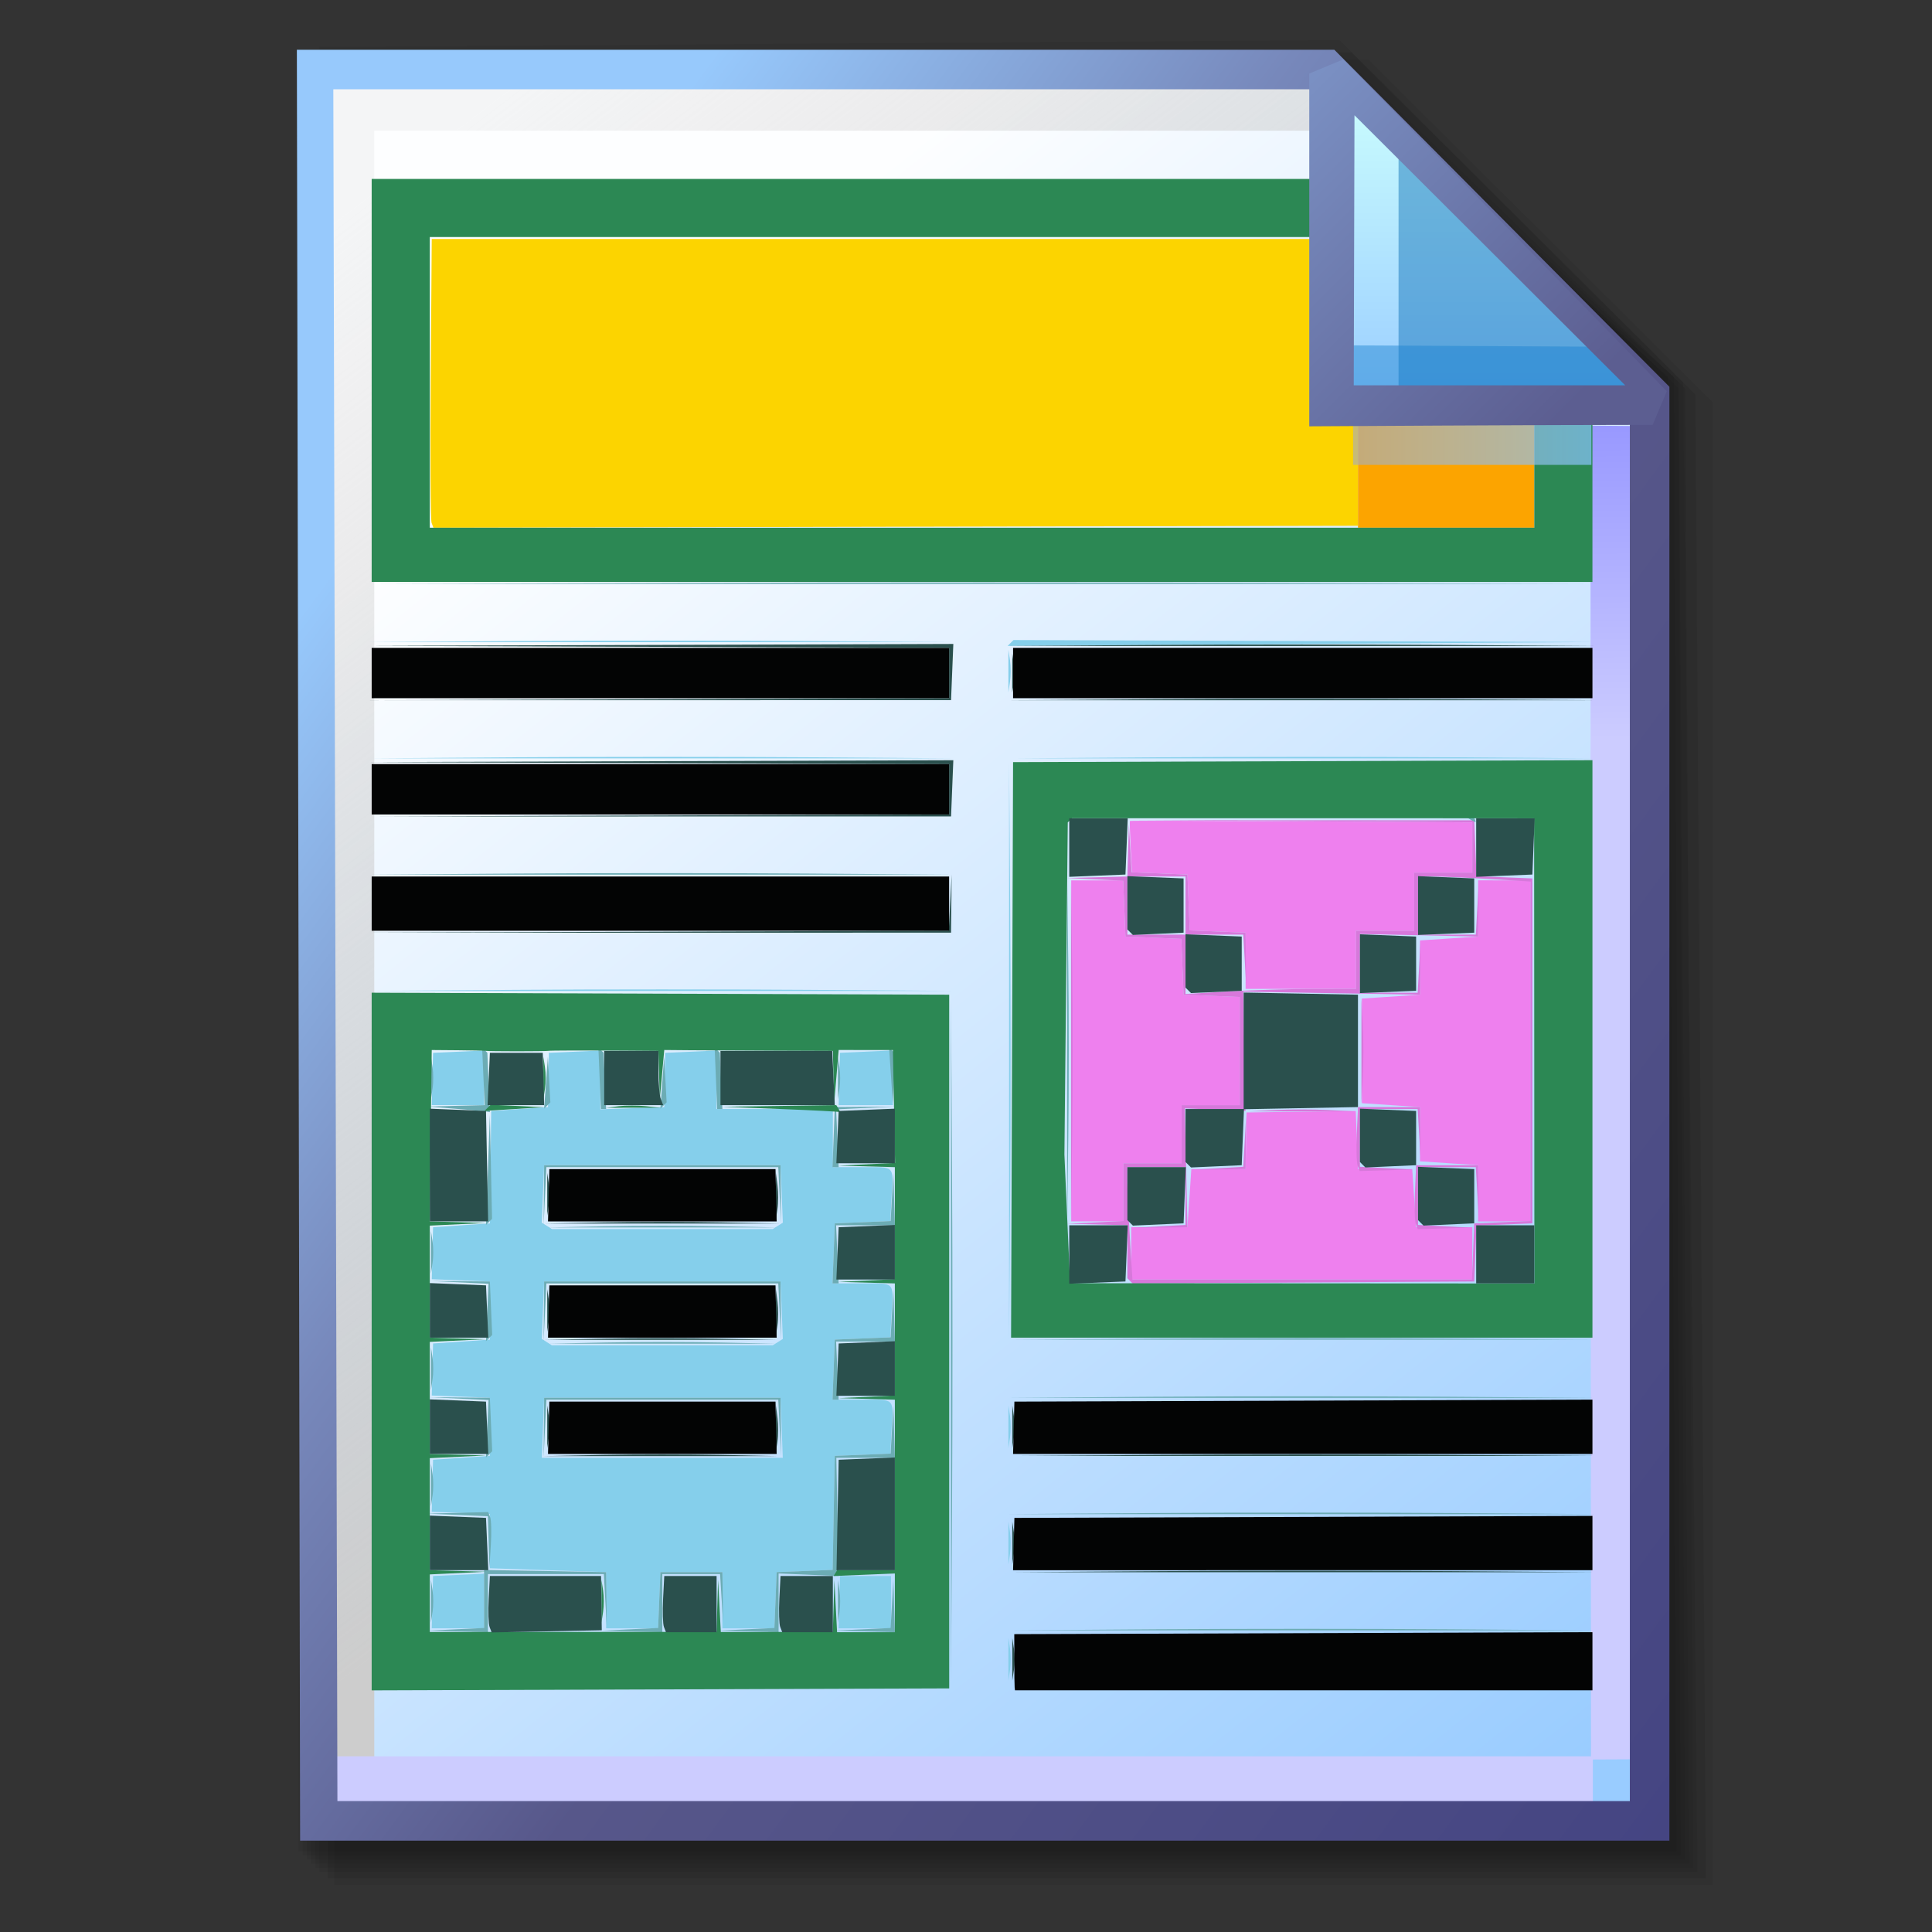 <?xml version="1.0" encoding="UTF-8" standalone="no"?>
<!-- Created with Inkscape (http://www.inkscape.org/) -->

<svg
   width="256mm"
   height="256mm"
   viewBox="0 0 256 256"
   version="1.1"
   id="svg1"
   inkscape:version="1.3.2 (091e20ef0f, 2023-11-25)"
   xml:space="preserve"
   sodipodi:docname="application-x-egon.svg"
   xmlns:inkscape="http://www.inkscape.org/namespaces/inkscape"
   xmlns:sodipodi="http://sodipodi.sourceforge.net/DTD/sodipodi-0.dtd"
   xmlns:xlink="http://www.w3.org/1999/xlink"
   xmlns="http://www.w3.org/2000/svg"
   xmlns:svg="http://www.w3.org/2000/svg"
   xmlns:rdf="http://www.w3.org/1999/02/22-rdf-syntax-ns#"
   xmlns:cc="http://creativecommons.org/ns#"
   xmlns:dc="http://purl.org/dc/elements/1.1/"><rect x="0" y="0" width="256" height="256" fill="#333333" stroke="none"/><defs
     id="defs1"><linearGradient
       id="linearGradient26"
       inkscape:collect="always"><stop
         style="stop-color:#7b91c4;stop-opacity:1;"
         offset="0"
         id="stop26" /><stop
         style="stop-color:#5c5e91;stop-opacity:1"
         offset="1"
         id="stop27" /></linearGradient><linearGradient
       id="linearGradient24"
       inkscape:collect="always"><stop
         style="stop-color:#c7fafe;stop-opacity:1;"
         offset="0"
         id="stop24" /><stop
         style="stop-color:#9acdff;stop-opacity:1"
         offset="1"
         id="stop25" /></linearGradient><linearGradient
       id="linearGradient22"
       inkscape:collect="always"><stop
         style="stop-color:#adaeae;stop-opacity:0.825;"
         offset="0"
         id="stop22" /><stop
         style="stop-color:#8ac5fe;stop-opacity:0.836;"
         offset="1"
         id="stop23" /></linearGradient><linearGradient
       id="linearGradient18"
       inkscape:collect="always"><stop
         style="stop-color:#9797ff;stop-opacity:1;"
         offset="0"
         id="stop18" /><stop
         style="stop-color:#ccccff;stop-opacity:1;"
         offset="0.3"
         id="stop20" /><stop
         style="stop-color:#ccccff;stop-opacity:1;"
         offset="1"
         id="stop19" /></linearGradient><linearGradient
       id="linearGradient16"
       inkscape:collect="always"><stop
         style="stop-color:#cdcdcd;stop-opacity:0.175;"
         offset="0"
         id="stop16" /><stop
         style="stop-color:#cdcdcd;stop-opacity:1;"
         offset="1"
         id="stop17" /></linearGradient><linearGradient
       id="linearGradient12"
       inkscape:collect="always"><stop
         style="stop-color:#fdfeff;stop-opacity:1;"
         offset="0"
         id="stop13" /><stop
         style="stop-color:#99ccff;stop-opacity:1;"
         offset="1"
         id="stop14" /></linearGradient><linearGradient
       id="linearGradient9"
       inkscape:collect="always"><stop
         style="stop-color:#97c9fc;stop-opacity:1;"
         offset="0"
         id="stop9" /><stop
         style="stop-color:#7788bb;stop-opacity:1"
         offset="0.25"
         id="stop12" /><stop
         style="stop-color:#57578a;stop-opacity:1"
         offset="0.5"
         id="stop11" /><stop
         style="stop-color:#444482;stop-opacity:1;"
         offset="1"
         id="stop10" /></linearGradient><linearGradient
       inkscape:collect="always"
       xlink:href="#linearGradient9"
       id="linearGradient10"
       x1="31.622"
       y1="100.24"
       x2="221.195"
       y2="240.29"
       gradientUnits="userSpaceOnUse" /><linearGradient
       inkscape:collect="always"
       xlink:href="#linearGradient12"
       id="linearGradient14"
       x1="73.583"
       y1="62.021"
       x2="207.03"
       y2="229.599"
       gradientUnits="userSpaceOnUse" /><linearGradient
       inkscape:collect="always"
       xlink:href="#linearGradient16"
       id="linearGradient17"
       x1="57.531"
       y1="26.421"
       x2="147.132"
       y2="144.341"
       gradientUnits="userSpaceOnUse" /><linearGradient
       inkscape:collect="always"
       xlink:href="#linearGradient18"
       id="linearGradient19"
       x1="209.825"
       y1="58.536"
       x2="210.583"
       y2="194.577"
       gradientUnits="userSpaceOnUse" /><linearGradient
       inkscape:collect="always"
       xlink:href="#linearGradient22"
       id="linearGradient23"
       x1="177.192"
       y1="58.991"
       x2="207.32"
       y2="58.991"
       gradientUnits="userSpaceOnUse" /><linearGradient
       inkscape:collect="always"
       xlink:href="#linearGradient24"
       id="linearGradient25"
       x1="176.32"
       y1="20.127"
       x2="176.32"
       y2="56.696"
       gradientUnits="userSpaceOnUse" /><linearGradient
       inkscape:collect="always"
       xlink:href="#linearGradient26"
       id="linearGradient27"
       x1="172.597"
       y1="13.512"
       x2="210.544"
       y2="51.286"
       gradientUnits="userSpaceOnUse" /></defs><sodipodi:namedview
     id="base"
     pagecolor="#ffffff"
     bordercolor="#000000"
     borderopacity="0.3"
     inkscape:pageopacity="0.0"
     inkscape:pageshadow="2"
     inkscape:zoom="0.98994949"
     inkscape:cx="505.07627"
     inkscape:cy="476.792"
     inkscape:document-units="mm"
     inkscape:showpageshadow="2"
     inkscape:pagecheckerboard="0"
     inkscape:deskcolor="#d1d1d1"
     inkscape:current-layer="g28"
     showguides="true"><sodipodi:guide
       position="92.475,162.188"
       orientation="0,-1"
       id="guide12"
       inkscape:locked="false" /><sodipodi:guide
       position="212.801,201.335"
       orientation="0,-1"
       id="guide27"
       inkscape:locked="false" /><sodipodi:guide
       position="177.333,251.791"
       orientation="1,0"
       id="guide28"
       inkscape:locked="false" /></sodipodi:namedview><g
     id="g28"
     transform="matrix(1.048,0,0,1.048,-6.407,-6.138)"><g
       id="g7"
       inkscape:label="shadow"
       style="display:inline"><path
         id="rect1"
         style="fill:#000000;fill-opacity:0.06;stroke-width:3.728;stroke-linecap:square"
         d="M 48.381,13.418 H 179.161 l 43.467,43.278 V 244.173 H 48.381 Z"
         sodipodi:nodetypes="cccccc" /><path
         id="path1"
         style="fill:#000000;fill-opacity:0.075;stroke-width:3.728;stroke-linecap:square"
         d="m 47.563,12.6 129.443,-0.134 43.467,43.278 1.336,187.61 H 47.563 Z"
         sodipodi:nodetypes="cccccc" /><path
         id="path2"
         style="fill:#000000;fill-opacity:0.06;stroke-width:3.728;stroke-linecap:square"
         d="m 46.494,11.793 128.976,-0.869 43.467,43.278 1.804,188.345 H 46.494 Z"
         sodipodi:nodetypes="cccccc" /><path
         id="path3"
         style="fill:#000000;fill-opacity:0.06;stroke-width:3.728;stroke-linecap:square"
         d="m 45.965,12.333 129.778,0.468 43.467,42.209 1.002,187.008 H 45.965 Z"
         sodipodi:nodetypes="cccccc" /><path
         id="path4"
         style="fill:#000000;fill-opacity:0.06;stroke-width:3.728;stroke-linecap:square"
         d="m 45.436,12.338 129.443,0.935 43.467,41.675 1.336,186.541 H 45.436 Z"
         sodipodi:nodetypes="cccccc" /><path
         id="path5"
         style="fill:#000000;fill-opacity:0.06;stroke-width:3.728;stroke-linecap:square"
         d="M 44.906,12.745 174.884,13.413 218.352,54.152 219.153,240.96 H 44.906 Z"
         sodipodi:nodetypes="cccccc" /><path
         id="path6"
         style="fill:#000000;fill-opacity:0.06;stroke-width:3.728;stroke-linecap:square"
         d="m 44.377,15.022 129.911,0.535 43.467,37.933 0.869,186.942 H 44.377 Z"
         sodipodi:nodetypes="cccccc" /><path
         id="path7"
         style="fill:#000000;fill-opacity:0.06;stroke-width:3.728;stroke-linecap:square"
         d="m 43.848,13.424 129.711,1.069 43.467,39.002 1.069,186.407 H 43.848 Z"
         sodipodi:nodetypes="cccccc" /></g><g
       id="g14"
       style="display:inline"><path
         style="color:#000000;fill:url(#linearGradient14);stroke-linecap:square;-inkscape-stroke:none"
         d="M 46.154,14.648 H 173.783 l 40.903,41.14 V 236.079 H 46.555 Z"
         id="path15"
         inkscape:label="headbgground" /><path
         id="rect16"
         style="display:inline;fill:url(#linearGradient17);fill-opacity:1;stroke-width:5;stroke-linecap:square"
         d="M 45.436,14.165 H 176.703 l 0.204,8.221 H 53.434 V 235.98 h -7.998 z"
         sodipodi:nodetypes="ccccccc" /><path
         id="rect17"
         style="fill:url(#linearGradient19);stroke-width:5;stroke-linecap:square"
         d="M 47.058,227.92 H 207.275 l -0.067,-168.246 7.317,0.067 0.067,168.547 -7.083,0.033 v 7.348 H 47.058 Z"
         sodipodi:nodetypes="ccccccccc" /><path
         style="color:#000000;fill:url(#linearGradient10);stroke-linecap:square;-inkscape-stroke:none"
         d="M 43.648,12.148 44.059,238.58 H 217.186 V 54.758 L 174.822,12.148 Z m 4.609,5 H 172.744 l 39.441,39.672 V 233.58 H 48.775 Z"
         id="path16"
         inkscape:label="headframe"
         sodipodi:nodetypes="cccccccccccc" /></g><g
       id="g109"
       transform="matrix(0.49,0,0,0.49,59.919,32.544)"
       style="display:inline"><path
         style="fill:#ee80ee"
         d="m 182.095,268.95 -0.002,-6.75 h 7.252 7.252 l 0.5,-7.5 0.5,-7.5 h 7 7 l 0.125,-7.308 0.125,-7.308 14.087,-0.192 14.087,-0.192 0.287,7.5 0.287,7.5 h 7 7 l 0.5,7.5 0.5,7.5 h 7.252 7.252 l -0.002,6.75 -0.002,6.75 h -44 -44 z m -15.498,-52.25 v -44 h 6.706 6.706 l 0.294,7.25 0.294,7.25 7.207,0.293 7.207,0.293 0.293,7.207 0.293,7.207 7.25,0.294 7.25,0.294 v 13.956 13.956 h -7.5 -7.5 v 7.5 7.5 h -7.5 -7.5 v 7.5 7.5 h -6.75 -6.75 z m 105,36.752 v -7.252 l -7.5,-0.5 -7.5,-0.5 v -7 -7 l -7.5,-0.5 -7.5,-0.5 v -13.5 -13.5 l 7.5,-0.5 7.5,-0.5 v -7 -7 l 7.5,-0.5 7.5,-0.5 v -7.252 -7.252 l 6.75,0.002 6.75,0.002 v 44 44 l -6.75,0.002 -6.75,0.002 z m -60,-60 v -7.252 l -7.207,-0.293 -7.207,-0.293 -0.293,-7.207 -0.293,-7.207 -7.167,-0.292 -7.167,-0.292 -0.333,-6.545 c -0.183,-3.6 -0.259,-6.618 -0.167,-6.708 0.091,-0.09 20.004,-0.041 44.25,0.108 l 44.084,0.27 v 6.48 6.48 h -7.5 -7.5 v 7.5 7.5 h -7.5 -7.5 v 7.5 7.5 l -14.25,0.002 -14.25,0.002 z"
         id="path117" /><path
         style="fill:#85cfeb"
         d="m 150.396,373.7 v -5.5 l 0.417,2.75 c 0.229,1.512 0.229,3.987 0,5.5 l -0.417,2.75 z M 1.766,358.95 l 0.17,-6.751 6.58,-0.296 6.58,-0.296 v 7.046 7.046 l -6.75,6.2e-4 -6.75,6.1e-4 z m 44.83,-0.499 v -7.252 l -15,-0.5 -15,-0.5 v -7 -7 l -7.5,-0.287 -7.5,-0.287 0.169,-6.713 0.169,-6.713 7.331,-0.5 7.331,-0.5 v -7.5 -7.5 l -7.5,-0.287 -7.5,-0.287 0.169,-6.713 0.169,-6.713 7.331,-0.5 7.331,-0.5 v -7.5 -7.5 l -7.5,-0.287 -7.5,-0.287 0.169,-6.713 0.169,-6.713 7.331,-0.5 7.331,-0.5 0.167,-14.5 0.167,-14.5 7.333,-0.5 7.333,-0.5 0.114,-7 0.114,-7 6.636,-0.296 6.636,-0.296 v 7.586 7.586 l 8.25,-0.29 8.25,-0.29 0.114,-7 0.114,-7 6.636,-0.296 6.636,-0.296 v 7.546 7.546 h 15 15 v 7.5 7.5 h 7.333 c 8.866,0 8.239,-0.59 7.833,7.371 l -0.333,6.545 -7.167,0.292 -7.167,0.292 -0.292,7.75 -0.292,7.75 h 7.375 c 8.914,0 8.281,-0.592 7.875,7.371 l -0.333,6.545 -7.167,0.292 -7.167,0.292 -0.292,7.75 -0.292,7.75 h 7.375 c 8.914,0 8.281,-0.592 7.875,7.371 l -0.333,6.545 -7.167,0.292 -7.167,0.292 -0.276,14.707 -0.276,14.707 -7.224,0.293 -7.224,0.293 -0.294,7.25 -0.294,7.25 -6.706,5.3e-4 -6.706,5.2e-4 v -7.251 -7.251 h -8 -8 l -0.294,7.25 -0.294,7.25 -6.706,0.002 -6.706,0.002 z m 45.292,-44.502 -0.292,-7.75 h -30.5 -30.5 l -0.292,7.75 -0.292,7.75 h 31.084 31.084 z m -0.995,-22.103 1.297,-0.823 -0.297,-7.412 -0.297,-7.412 h -30.5 -30.5 l -0.297,7.412 -0.297,7.412 1.297,0.823 1.297,0.823 h 28.5 28.5 z m 0,-30 1.297,-0.823 -0.297,-7.412 -0.297,-7.412 h -30.5 -30.5 l -0.297,7.412 -0.297,7.412 1.297,0.823 1.297,0.823 h 28.5 28.5 z m 15.876,97.104 0.173,-6.751 h 6.577 6.577 v 0.75 c 0,0.412 0,3.45 0,6.75 v 6 l -6.75,6.2e-4 -6.75,6.1e-4 z m 43.627,-15.251 v -5.5 l 0.417,2.75 c 0.229,1.512 0.229,3.987 0,5.5 l -0.417,2.75 z m 0,-30 v -5.5 l 0.417,2.75 c 0.229,1.512 0.229,3.987 0,5.5 l -0.417,2.75 z m 0.175,-97 v -74.5 l 0.275,37.25 c 0.151,20.488 0.151,54.013 0,74.5 l -0.275,37.25 z m -148.805,7.251 0.17,-6.751 6.58,-0.296 6.58,-0.296 v 7.046 7.046 l -6.75,6.2e-4 -6.75,6.1e-4 z m 105,0 0.17,-6.751 6.496,-0.294 6.496,-0.294 0.334,7.046 0.334,7.046 -7,-0.002 -7,-0.002 z M 23.42,200.95 c 20.803,-0.151 54.553,-0.151 75,1.5e-4 l 37.176,0.275 -75,-1.5e-4 -75,-1.6e-4 z m -0.074,-60 c 20.762,-0.151 54.737,-0.151 75.5,0 l 37.75,0.274 h -75.5 -75.5 z m 166.074,-7e-5 c 20.803,-0.151 54.553,-0.151 75,1.5e-4 l 37.176,0.275 -75,-1.5e-4 -75,-1.6e-4 z m -39.024,-22.25 v -5.5 l 0.417,2.75 c 0.229,1.512 0.229,3.987 0,5.5 l -0.417,2.75 z m 0.557,-7.256 0.757,-0.756 74.944,0.257 74.944,0.257 -75.7,0.5 -75.7,0.5 z M 23.42,110.95 c 20.803,-0.151 54.553,-0.151 75,1.5e-4 l 37.176,0.275 -75,-1.5e-4 -75,-1.6e-4 z"
         id="path116" /><path
         style="fill:#d778db"
         d="m 181.773,276.043 -0.677,-0.677 v -6.833 -6.833 l -7.75,-0.199 -7.75,-0.199 7.25,-0.345 7.25,-0.345 v -7.456 -7.456 h 7.5 7.5 v -7.5 -7.5 h 7.5 7.5 v -13.956 -13.956 l -7.25,-0.294 -7.25,-0.294 -0.293,-7.207 -0.293,-7.207 -7.207,-0.293 -7.207,-0.293 -0.293,-7.207 -0.293,-7.207 -7.207,-0.344 -7.207,-0.344 7.75,-0.199 7.75,-0.199 0.193,-6.75 0.193,-6.75 0.354,6.207 0.354,6.207 7.203,0.293 7.203,0.293 0.293,7.207 0.293,7.207 7.207,0.293 7.207,0.293 0.074,6.754 0.074,6.754 -0.37,-6.504 -0.37,-6.504 h -7.454 -7.454 v 7.653 7.653 l 11.25,-0.648 c 6.188,-0.357 16.087,-0.65 22,-0.653 l 10.75,-0.005 v -7.5 -7.5 h 7.5 7.5 v -7.5 -7.5 h 7.5 7.5 v -6.489 -6.489 l -43.75,-0.277 -43.75,-0.277 44,0.016 44,0.016 0.293,7.207 0.293,7.207 7.207,0.293 7.207,0.293 v 44.5 44.5 l -7.207,0.293 -7.207,0.293 -0.293,7.207 -0.293,7.207 -44.073,0.26 -44.073,0.26 z m 88.529,-7.594 0.294,-7.25 7.25,-0.294 7.25,-0.294 v -43.804 -43.804 l -10.656,-0.652 c -5.861,-0.359 -12.386,-0.652 -14.5,-0.652 h -3.844 v 7.5 7.5 h 7.454 7.454 l 0.37,-6.504 0.37,-6.504 -0.074,6.754 -0.074,6.754 -15.25,-0.331 -15.25,-0.331 v 7.581 7.581 h 7.454 7.454 l 0.375,-6.75 0.375,-6.75 -0.08,7 -0.08,7 -22.8,-0.392 -22.8,-0.392 0.3,15.392 0.3,15.392 -7.834,-0.329 -7.834,-0.329 0.334,15.329 0.334,15.329 -7,0.08 -7,0.08 6.75,-0.375 6.75,-0.375 v -7.454 -7.454 h -7.5 -7.5 v 3.844 c 0,2.114 0.293,8.639 0.652,14.5 l 0.652,10.656 h 43.804 43.804 z m -14.787,-7.099 c -0.285,-0.742 -0.383,-4.455 -0.219,-8.25 l 0.299,-6.901 h 8 8 l 0.068,6.5 0.068,6.5 -0.364,-6.25 -0.364,-6.25 h -7.454 -7.454 v 7.454 7.454 l 6.75,0.35 6.75,0.35 -6.781,0.196 -6.781,0.196 z m -50.714,-14.377 6.205,-0.363 0.374,-6.705 0.374,-6.705 -0.08,7 -0.08,7 -6.5,0.068 -6.5,0.068 z m 35.714,-0.623 c -0.285,-0.742 -0.383,-4.455 -0.219,-8.25 l 0.299,-6.901 h 8 8 l 0.068,6.5 0.068,6.5 -0.364,-6.25 -0.364,-6.25 h -7.454 -7.454 v 7.454 7.454 l 6.75,0.35 6.75,0.35 -6.781,0.196 -6.781,0.196 z M 219.346,231.958 c 3.712,-0.192 9.787,-0.192 13.5,0 l 6.75,0.35 h -13.5 -13.5 z m 22.142,-15.258 v -13.5 l 0.35,6.75 c 0.192,3.712 0.192,9.787 0,13.5 l -0.35,6.75 z m -45.392,-37.5 v -7.5 h -7.5 -7.5 v 7.5 7.5 h 7.5 7.5 z m -29.541,37.5 v -43.5 l 0.29,21.75 c 0.16,11.963 0.16,31.538 0,43.5 l -0.29,21.75 z"
         id="path115" /><path
         style="fill:#fcd400"
         d="M 1.554,80.449 C 1.288,79.756 1.189,62.992 1.334,43.195 L 1.596,7.2 h 119.5 119.5 v 37 37 L 121.317,81.454 2.037,81.708 Z M 279.559,12.45 l -4.962,-5.25 5.25,4.962 c 2.888,2.729 5.25,5.092 5.25,5.25 0,0.746 -0.926,-0.084 -5.538,-4.962 z"
         id="path114" /><path
         style="fill:#6cacb4"
         d="m 135.575,291.7 v -88.5 l 0.271,44.25 c 0.149,24.337 0.149,64.162 0,88.5 l -0.271,44.25 z m -127.729,74.257 7.25,-0.345 v -7.482 -7.482 l 15.75,0.275 15.75,0.275 0.08,7 0.08,7 -0.375,-6.75 -0.375,-6.75 h -14.954 -14.954 v 7.5 7.5 l -7.75,-0.199 -7.75,-0.199 z m 44.957,8.6e-4 7.207,-0.344 0.293,-7.207 0.293,-7.207 h 8 8 l 0.084,6.5 0.084,6.5 -0.382,-6.25 -0.382,-6.25 h -7.452 -7.452 v 7.5 7.5 l -7.75,-0.199 -7.75,-0.199 z m 30,0 7.207,-0.344 0.293,-7.207 0.293,-7.207 7.224,-0.293 7.224,-0.293 0.276,-14.707 0.276,-14.707 7.203,-0.293 7.203,-0.293 0.354,-6.207 0.354,-6.207 0.193,6.75 0.193,6.75 h -7.549 -7.549 l 0.299,15.25 0.299,15.25 -7.75,-0.326 -7.75,-0.326 v 7.576 7.576 l -7.75,-0.199 -7.75,-0.199 z m 29.996,8e-5 7.203,-0.344 0.354,-6.207 0.354,-6.207 0.193,6.75 0.193,6.75 -7.75,-0.199 -7.75,-0.199 z m 75.547,-0.008 c 20.762,-0.151 54.737,-0.151 75.5,0 l 37.75,0.274 h -75.5 -75.5 z M 1.396,358.7 v -5.5 l 0.417,2.75 c 0.229,1.512 0.229,3.987 0,5.5 l -0.417,2.75 z m 105,0 v -5.5 l 0.417,2.75 c 0.229,1.512 0.229,3.987 0,5.5 l -0.417,2.75 z m -90.111,-15.208 -0.189,-6.708 -7.75,-0.341 -7.75,-0.341 7.781,-0.201 7.781,-0.201 0.523,1.362 c 0.287,0.749 0.358,4.012 0.158,7.25 l -0.365,5.888 z m 172.061,-7.542 c 20.762,-0.151 54.737,-0.151 75.5,0 l 37.75,0.274 h -75.5 -75.5 z M 1.396,328.7 v -5.5 l 0.417,2.75 c 0.229,1.512 0.229,3.987 0,5.5 l -0.417,2.75 z m 14.528,-14.502 0.327,-7.411 -7.581,-0.361 -7.581,-0.361 7.753,0.068 7.753,0.068 0.299,6.901 0.299,6.901 -0.799,0.804 -0.799,0.804 z m 14.605,-0.245 0.068,-7.753 h 30.5 30.5 l 0.063,7.5 0.063,7.5 -0.355,-7.25 -0.355,-7.25 H 61.096 31.181 l -0.36,7.503 -0.36,7.503 z m 74.776,-15.003 0.292,-7.75 7.203,-0.293 7.203,-0.293 0.354,-6.207 0.354,-6.207 0.193,6.75 0.193,6.75 h -7.579 -7.579 l 0.329,7.502 0.329,7.502 -0.792,-0.002 -0.792,-0.002 z m 83.042,7 c 20.762,-0.151 54.737,-0.151 75.5,0 l 37.75,0.274 h -75.5 -75.5 z M 1.396,298.7 v -5.5 l 0.417,2.75 c 0.229,1.512 0.229,3.987 0,5.5 l -0.417,2.75 z M 46.346,291.952 c 8.113,-0.168 21.387,-0.168 29.5,0 l 14.75,0.306 h -29.5 -29.5 z m -30.423,-7.754 0.327,-7.411 -7.581,-0.361 -7.581,-0.361 7.753,0.068 7.753,0.068 0.299,6.901 0.299,6.901 -0.799,0.804 -0.799,0.804 z m 14.605,-0.245 0.068,-7.753 h 30.5 30.5 l 0.063,7.5 0.063,7.5 -0.355,-7.25 -0.355,-7.25 H 61.096 31.181 l -0.36,7.503 -0.36,7.503 z m 157.818,6.997 c 20.762,-0.151 54.737,-0.151 75.5,0 l 37.75,0.274 h -75.5 -75.5 z m -83.042,-22 0.292,-7.75 7.203,-0.293 7.203,-0.293 0.354,-6.207 0.354,-6.207 0.193,6.75 0.193,6.75 h -7.579 -7.579 l 0.329,7.502 0.329,7.502 -0.792,-0.002 -0.792,-0.002 z m -103.908,-0.25 v -5.5 l 0.417,2.75 c 0.229,1.512 0.229,3.987 0,5.5 l -0.417,2.75 z M 46.346,261.952 c 8.113,-0.168 21.387,-0.168 29.5,0 l 14.75,0.306 h -29.5 -29.5 z m -30.254,-14.549 0.496,-14.203 0.284,13.42 0.284,13.42 -0.78,0.783 -0.78,0.783 z m 14.436,6.55 0.068,-7.753 h 30.5 30.5 l 0.063,7.5 0.063,7.5 -0.355,-7.25 -0.355,-7.25 H 61.096 31.181 l -0.36,7.503 -0.36,7.503 z M 165.556,216.7 v -44.5 l 0.289,22.25 c 0.159,12.238 0.159,32.263 0,44.5 l -0.289,22.25 z m -60.252,22.25 0.292,-7.75 7.753,-0.068 7.753,-0.068 -7.581,0.361 -7.581,0.361 0.327,7.459 0.327,7.459 -0.792,-0.002 -0.792,-0.002 z m -96.708,-7.25 -8,-0.633 7.329,-0.183 7.329,-0.183 -0.329,-7.455 -0.329,-7.455 0.675,0.705 0.675,0.705 0.325,7.752 c 0.179,4.264 0.325,7.669 0.325,7.567 0,-0.102 -3.6,-0.471 -8,-0.819 z m 22.487,-6.796 0.487,-6.704 0.317,5.896 0.317,5.896 -0.804,0.809 -0.804,0.809 z m 13.839,-1.159 -0.326,-7.955 0.672,0.705 0.672,0.705 0.328,7.252 0.328,7.252 -0.674,-0.002 -0.674,-0.002 z m 16.161,1.159 0.487,-6.704 0.317,5.896 0.317,5.896 -0.804,0.809 -0.804,0.809 z m 13.839,-1.159 -0.326,-7.955 0.672,0.705 0.672,0.705 0.328,7.252 0.328,7.252 -0.674,-0.002 -0.674,-0.002 z m 45.163,-0.75 -0.489,-7.205 0.802,0.806 0.802,0.806 -0.313,6.398 -0.313,6.398 z M 1.396,223.7 v -5.5 l 0.417,2.75 c 0.229,1.512 0.229,3.987 0,5.5 l -0.417,2.75 z m 105,0 v -5.5 l 0.417,2.75 c 0.229,1.512 0.229,3.987 0,5.5 l -0.417,2.75 z m -82.976,-52.75 c 20.803,-0.151 54.553,-0.151 75,1.5e-4 l 37.176,0.275 -75,-1.5e-4 -75,-1.6e-4 z m 245.676,-14.25 -1.5,-0.969 1.191,-0.015 c 0.655,-0.008 1.469,0.435 1.809,0.985 0.767,1.242 0.421,1.242 -1.5,0 z M 64.925,95.95 c 43.631,-0.144 114.731,-0.144 158,3.7e-5 l 78.671,0.262 -158,-3.8e-5 -158,-3.7e-5 z M 293.096,26.2 c -4.097,-4.125 -7.225,-7.5 -6.95,-7.5 0.275,0 3.852,3.375 7.95,7.5 4.097,4.125 7.225,7.5 6.95,7.5 -0.275,0 -3.852,-3.375 -7.95,-7.5 z m -27,-27 c -4.097,-4.125 -7.225,-7.5 -6.95,-7.5 0.275,0 3.852,3.375 7.95,7.5 4.097,4.125 7.225,7.5 6.95,7.5 -0.275,0 -3.852,-3.375 -7.95,-7.5 z"
         id="path113" /><path
         style="fill:#fca400"
         d="M 240.596,44.2 V 6.7 h 16.529 16.529 l 6.221,6.277 6.221,6.277 v 31.223 31.223 h -22.75 -22.75 z"
         id="path112" /><path
         style="fill:#2c8854"
         d="m -13.904,291.7 v -90.013 l 74.511,0.256 74.511,0.256 v 89.5 89.5 l -74.511,0.256 -74.511,0.256 z m 89.196,68.204 0.196,-6.704 0.349,6.725 0.349,6.725 14.455,-0.012 14.455,-0.012 0.196,-6.713 0.196,-6.713 0.35,6.75 0.35,6.75 h 7.454 7.454 v -7.576 -7.576 l -7.908,0.326 -7.908,0.326 0.467,-0.75 0.467,-0.75 h 7.441 7.441 v -22 -22 l -7.25,-0.199 -7.25,-0.199 7.25,-0.345 7.25,-0.345 v -14.456 -14.456 l -7.25,-0.199 -7.25,-0.199 7.25,-0.345 7.25,-0.345 v -14.456 -14.456 l -7.25,-0.199 -7.25,-0.199 7.276,-0.346 7.276,-0.346 -0.276,-14.568 -0.276,-14.568 -7,-0.003 -7,-0.003 -0.573,6.866 -0.573,6.866 -0.177,-6.75 -0.177,-6.75 -15,-0.056 c -8.25,-0.031 -18.038,-0.083 -21.75,-0.116 l -6.75,-0.06 -0.577,6.366 -0.577,6.366 -0.173,-6.25 -0.173,-6.25 -7.5,-0.056 c -11.686,-0.087 -20.452,-0.066 -21,0.05 -0.275,0.058 -3.875,0.106 -8,0.106 -4.125,0 -7.725,-0.048 -8,-0.106 -0.275,-0.058 -3.538,-0.131 -7.25,-0.162 l -6.75,-0.056 -0.269,22.112 -0.269,22.112 7.269,0.199 7.269,0.199 -7.25,0.345 -7.25,0.345 v 14.456 14.456 l 7.25,0.199 7.25,0.199 -7.25,0.345 -7.25,0.345 v 14.456 14.456 l 7.25,0.199 7.25,0.199 -7.25,0.345 -7.25,0.345 v 14.456 14.456 l 7.25,0.199 7.25,0.199 -7.25,0.345 -7.25,0.345 v 7.428 7.428 l 37,-0.018 37,-0.018 z m -29.896,-1.204 v -5.5 l 0.417,2.75 c 0.229,1.512 0.229,3.987 0,5.5 l -0.417,2.75 z m -29.405,-127.299 0.804,-0.799 6.901,0.309 6.901,0.309 -7.705,0.49 -7.705,0.49 z m 75.606,0.299 -15,-0.582 14.691,-0.209 14.691,-0.209 0.618,1 c 0.34,0.55 0.479,0.906 0.309,0.791 -0.17,-0.115 -7.059,-0.471 -15.309,-0.791 z m -41.772,-0.722 c 1.775,-0.221 4.925,-0.225 7,-0.008 l 3.772,0.394 -7,0.008 -7,0.008 z m -19.428,-7.278 v -5.5 l 0.417,2.75 c 0.229,1.512 0.229,3.987 0,5.5 l -0.417,2.75 z m 120.944,-7.25 0.256,-74.25 74.75,-0.256 74.75,-0.256 v 74.506 74.506 h -75.006 -75.006 z m 134.741,0.26 -0.035,-60.01 -8.224,-0.019 c -4.523,-0.011 -31.354,-0.018 -59.624,-0.017 l -51.4,0.003 -0.543,0.543 -0.543,0.543 -0.434,42.847 -0.434,42.847 0.732,16.601 0.732,16.601 59.904,0.035 59.904,0.035 z M -13.904,43.7 V -8.3 H 122.371 258.646 l 7.45,7.5 7.45,7.5 H 137.321 1.096 v 37.5 37.5 h 142.5 142.5 V 50.475 19.25 l 7.5,7.45 7.5,7.45 v 30.775 30.775 h -157.5 -157.5 z"
         id="path111" /><path
         style="fill:#2a504d"
         d="m 151.396,373.7 v -5.5 l 0.417,2.75 c 0.229,1.512 0.229,3.987 0,5.5 l -0.417,2.75 z M 16.522,365.365 c -0.293,-0.764 -0.396,-4.039 -0.229,-7.278 l 0.304,-5.888 h 14.343 14.343 l 0.094,7 0.094,7 -14.208,0.278 -14.208,0.278 z m 44.989,-0.028 c -0.287,-0.749 -0.386,-4.012 -0.219,-7.25 l 0.304,-5.888 h 6.75 6.75 v 0.75 c 0,0.412 0,3.675 0,7.25 v 6.5 h -6.531 -6.531 z m 30,0 c -0.287,-0.749 -0.386,-4.012 -0.219,-7.25 l 0.304,-5.888 h 6.75 6.75 v 0.75 c 0,0.412 0,3.675 0,7.25 v 6.5 h -6.531 -6.531 z m 97.909,-14.388 c 20.803,-0.151 54.553,-0.151 75,1.5e-4 l 37.176,0.275 -75,-1.5e-4 -75,-1.6e-4 z M 1.096,343.656 v -7.044 l 7.25,0.294 7.25,0.294 0.296,6.75 0.296,6.75 H 8.642 1.096 Z m 105.223,-7.206 0.277,-14.25 7.25,-0.294 7.25,-0.294 v 14.544 14.544 h -7.527 -7.527 z m 45.077,7.25 v -5.5 l 0.417,2.75 c 0.229,1.512 0.229,3.987 0,5.5 l -0.417,2.75 z M 45.908,320.951 c 8.421,-0.167 21.921,-0.167 30,8.1e-4 l 14.688,0.305 -30,-8.1e-4 -30,-8.1e-4 z m 143.512,-10e-4 c 20.803,-0.151 54.553,-0.151 75,1.5e-4 l 37.176,0.275 -75,-1.5e-4 -75,-1.6e-4 z M 1.096,313.656 v -7.044 l 7.25,0.294 7.25,0.294 0.296,6.75 0.296,6.75 H 8.642 1.096 Z m 89.31,0.544 0.01,-6 0.405,3.268 c 0.223,1.797 0.218,4.497 -0.01,6 l -0.415,2.732 z m -59.01,-0.5 v -5.5 l 0.417,2.75 c 0.229,1.512 0.229,3.987 0,5.5 l -0.417,2.75 z m 120,0 v -5.5 l 0.417,2.75 c 0.229,1.512 0.229,3.987 0,5.5 l -0.417,2.75 z m -45.095,-14.75 0.296,-6.75 7.25,-0.294 7.25,-0.294 v 7.044 7.044 h -7.546 -7.546 z m -60.392,-7.998 c 8.421,-0.167 21.921,-0.167 30,8.1e-4 l 14.688,0.305 -30,-8.1e-4 -30,-8.1e-4 z m -44.812,-7.295 v -7.044 l 7.25,0.294 7.25,0.294 0.296,6.75 0.296,6.75 H 8.642 1.096 Z m 89.31,0.544 0.01,-6 0.405,3.268 c 0.223,1.797 0.218,4.497 -0.01,6 l -0.415,2.732 z m -59.01,-0.5 v -5.5 l 0.417,2.75 c 0.229,1.512 0.229,3.987 0,5.5 l -0.417,2.75 z M 166.096,269.243 v -7.544 h 7.544 7.544 l -0.294,7.25 -0.294,7.25 -7.25,0.294 -7.25,0.294 z m 105,-0.044 v -7.5 h 7.5 7.5 v 7.5 7.5 h -7.5 -7.5 z m -164.796,-0.25 0.296,-6.75 7.25,-0.294 7.25,-0.294 v 7.044 7.044 h -7.546 -7.546 z m -60.454,-7.998 c 8.387,-0.167 22.113,-0.167 30.5,0 l 15.25,0.304 h -30.5 -30.5 z m 135.958,0.122 -0.708,-0.708 v -6.833 -6.833 h 7.544 7.544 l -0.294,7.25 -0.294,7.25 -6.542,0.291 -6.542,0.291 z m 75,0 -0.708,-0.708 v -6.877 -6.877 l 7.25,0.294 7.25,0.294 v 7 7 l -6.542,0.291 -6.542,0.291 z M 1.096,246.156 v -14.544 l 7.25,0.294 7.25,0.294 0.277,14.25 0.277,14.25 H 8.624 1.096 Z m 89.31,8.044 0.01,-6 0.405,3.268 c 0.223,1.797 0.218,4.497 -0.01,6 l -0.415,2.732 z m -59.01,-0.5 v -5.5 l 0.417,2.75 c 0.229,1.512 0.229,3.987 0,5.5 l -0.417,2.75 z m 165.408,-7.626 -0.708,-0.708 v -6.833 -6.833 h 7.5 7.5 v -15.027 -15.027 l 14.75,0.277 14.75,0.277 v 14.5 14.5 l -14.707,0.276 -14.707,0.276 -0.293,7.224 -0.293,7.224 -6.542,0.291 -6.542,0.291 z m 45,0 -0.708,-0.708 v -6.877 -6.877 l 7.25,0.294 7.25,0.294 v 7 7 l -6.542,0.291 -6.542,0.291 z m -135.503,-7.124 0.296,-6.75 7.25,-0.294 7.25,-0.294 v 7.044 7.044 h -7.546 -7.546 z m -90,-15 0.296,-6.75 h 6.827 6.827 l 0.173,6.751 0.173,6.751 -7.296,-6.1e-4 -7.296,-6.2e-4 z m 29.796,-0.25 v -7 h 7 7 v 5.418 c 0,2.98 0.273,6.13 0.607,7 l 0.607,1.582 h -7.607 -7.607 z m 30,0 v -7 h 14.418 14.418 l 0.332,7.002 0.332,7.002 -14.75,-0.002 -14.75,-0.002 z m 120.708,-22.626 -0.708,-0.708 v -6.877 -6.877 l 7.25,0.294 7.25,0.294 v 7 7 l -6.542,0.291 -6.542,0.291 z m 44.292,-6.874 v -7.588 l 7.25,0.294 7.25,0.294 v 7 7 l -7.25,0.294 -7.25,0.294 z m -180.794,-8.247 74.706,-0.266 0.369,-7.244 0.369,-7.244 -0.076,7.5 -0.076,7.5 -75,0.01 -75,0.01 z m 121.501,0.121 -0.708,-0.708 v -6.877 -6.877 l 7.25,0.294 7.25,0.294 v 7 7 l -6.542,0.291 -6.542,0.291 z m 74.292,-6.874 v -7.588 l 7.25,0.294 7.25,0.294 v 7 7 l -7.25,0.294 -7.25,0.294 z m -90,-14.956 v -7.544 h 7.544 7.544 l -0.294,7.25 -0.294,7.25 -7.25,0.294 -7.25,0.294 z m 105,0 v -7.544 h 7.544 7.544 l -0.294,7.25 -0.294,7.25 -7.25,0.294 -7.25,0.294 z m -210.75,-8.29 74.75,-0.266 v -6.487 -6.487 l -74.75,-0.263 -74.75,-0.263 75.294,-0.244 75.294,-0.244 -0.294,7.25 -0.294,7.25 -75,0.01 -75,0.01 z m 0,-30 74.75,-0.266 v -6.487 -6.487 l -74.75,-0.263 -74.75,-0.263 75.294,-0.244 75.294,-0.244 -0.294,7.25 -0.294,7.25 -75,0.01 -75,0.01 z m 128,-0.003 c 20.762,-0.151 54.737,-0.151 75.5,0 l 37.75,0.274 h -75.5 -75.5 z m -36.964,-6.75 0.014,-5 0.418,2.764 c 0.23,1.52 0.224,3.77 -0.014,5 l -0.432,2.236 z m 36.964,-7.25 c 20.762,-0.151 54.737,-0.151 75.5,0 l 37.75,0.274 h -75.5 -75.5 z"
         id="path110" /><path
         style="fill:#030404"
         d="m 152.007,380.95 c -0.049,-0.412 -0.091,-3.675 -0.093,-7.25 l -0.003,-6.5 74.593,-0.256 74.593,-0.256 v 7.506 7.506 h -74.5 -74.5 z m -0.237,-36.999 0.173,-6.751 74.577,-0.256 74.577,-0.256 v 7.006 7.006 l -74.75,6.2e-4 -74.75,6.1e-4 z m -120,-30 0.173,-6.751 h 29.179 29.179 l 0.148,6.751 0.148,6.751 -29.5,6e-5 -29.5,7e-5 z m 120,0 0.173,-6.751 74.577,-0.256 74.577,-0.256 v 7.006 7.006 l -74.75,6.2e-4 -74.75,6.1e-4 z m -120,-30 0.173,-6.751 h 29.179 29.179 l 0.148,6.751 0.148,6.751 -29.5,6e-5 -29.5,7e-5 z m 0,-30 0.173,-6.751 h 29.179 29.179 l 0.148,6.751 0.148,6.751 -29.5,6e-5 -29.5,7e-5 z m -45.673,-75.251 v -7 h 74.5 74.5 v 7 7 h -74.5 -74.5 z m 0,-29.5 v -6.5 h 74.5 74.5 v 6.5 6.5 h -74.5 -74.5 z m 0,-30 v -6.5 h 74.5 74.5 v 6.5 6.5 h -74.5 -74.5 z m 165.5,0 v -6.5 h 74.75 74.75 v 6.5 6.5 h -74.75 -74.75 z"
         id="path109" /></g><g
       id="rect23"
       style="display:inline"><rect
         style="display:inline;fill:url(#linearGradient23);fill-opacity:0.834;stroke:none;stroke-width:5;stroke-linecap:square;stroke-dasharray:none;stroke-opacity:1"
         id="rect20"
         width="30.128"
         height="11.286"
         x="177.192"
         y="53.348" /><path
         style="color:#000000;display:inline;fill:url(#linearGradient25);stroke-linecap:square;stroke-linejoin:bevel;-inkscape-stroke:none"
         d="m 174.153,15.119 40.916,41.955 H 174.814 Z"
         id="path25" /><g
         id="g27"><path
           id="rect27"
           style="display:inline;fill:#0a6db5;fill-opacity:0.459;stroke-width:5;stroke-linecap:square;stroke-linejoin:bevel"
           d="m 182.94,23.246 33.073,33.829 -33.073,-0.094 z"
           sodipodi:nodetypes="cccc" /><path
           id="path27"
           style="display:inline;fill:#1882cf;fill-opacity:0.459;stroke-width:5;stroke-linecap:square;stroke-linejoin:bevel"
           d="m 175.286,49.515 34.916,0.189 4.677,7.087 -39.688,-0.472 z"
           sodipodi:nodetypes="ccccc" /></g><path
         style="color:#000000;display:inline;fill:url(#linearGradient27);stroke-linecap:square;stroke-linejoin:bevel;-inkscape-stroke:none"
         d="m 175.941,13.373 -4.289,1.785 6.5e-4,44.601 c 0,0 29.863,-0.185 43.415,-0.185 l 1.789,-4.246 z m 1.429,7.057 34.226,34.144 h -34.32 z"
         id="path26"
         sodipodi:nodetypes="cccccccccc" /></g></g></svg>
